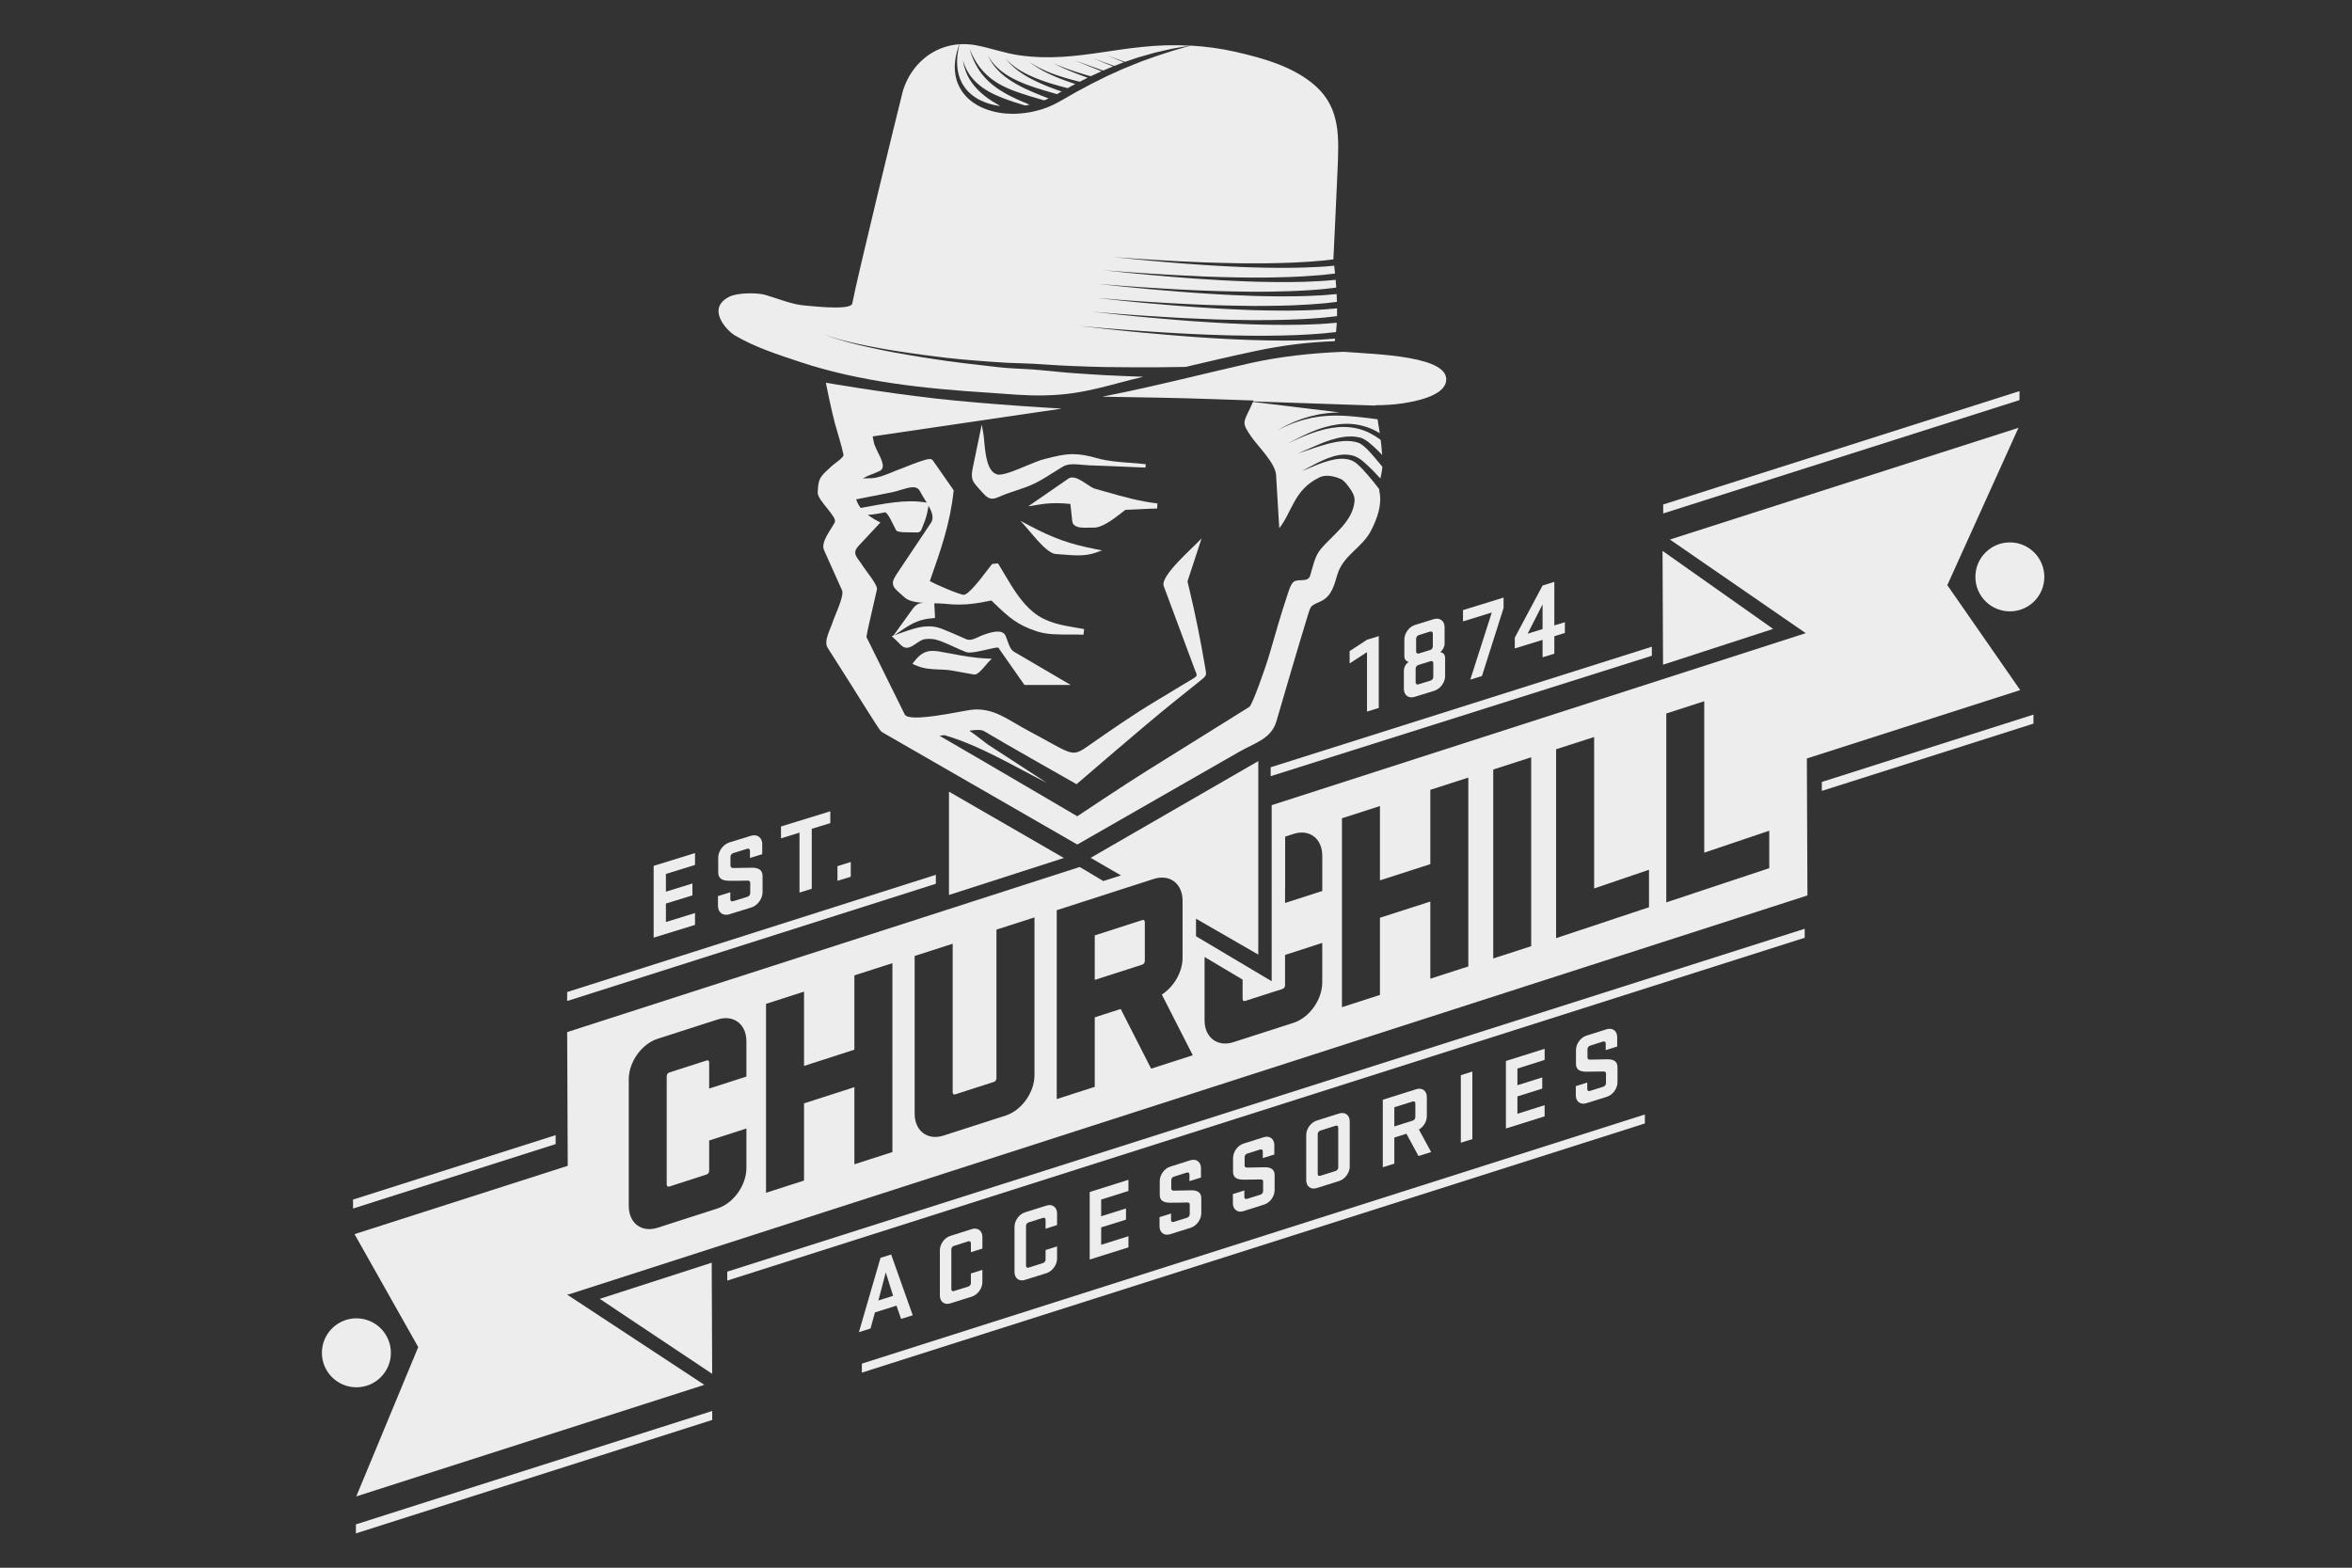 <?xml version="1.0" encoding="utf-8"?>
<!-- Generator: Adobe Illustrator 17.0.0, SVG Export Plug-In . SVG Version: 6.00 Build 0)  -->
<!DOCTYPE svg PUBLIC "-//W3C//DTD SVG 1.1//EN" "http://www.w3.org/Graphics/SVG/1.1/DTD/svg11.dtd">
<svg version="1.1" id="Layer_1" xmlns="http://www.w3.org/2000/svg" xmlns:xlink="http://www.w3.org/1999/xlink" x="0px" y="0px"
	 width="170.08px" height="113.39px" viewBox="0 0 170.08 113.39" enable-background="new 0 0 170.08 113.39" xml:space="preserve">
<rect x="0" y="0" width="170.08" height="113.39" fill="#333333" stroke="none"/>
<g>
	<polygon fill="#EDEDED" points="51.5,99.365 51.466,91.328 43.369,93.942 51.5,99.365 	"/>
	<polygon fill="#EDEDED" points="128.221,45.487 120.223,39.844 120.259,48.076 128.221,45.487 	"/>
	<polygon fill="#EDEDED" points="50.258,66.038 48.154,66.687 48.154,65.352 50.071,64.76 50.071,63.9 48.154,64.493 48.154,63.209 
		50.258,62.559 50.258,61.7 47.267,62.626 47.267,67.817 50.258,66.895 50.258,66.038 	"/>
	<path fill="#EDEDED" d="M52.736,66.129l1.6-0.495c0.449-0.141,0.807-0.633,0.807-1.109v-1.162c0-0.477-0.348-0.607-0.77-0.604
		c-0.543,0.004-0.914,0.017-1.35,0.022c-0.109,0-0.201-0.052-0.201-0.169v-0.644c0-0.119,0.092-0.231,0.201-0.266l1.008-0.311
		c0.111-0.035,0.201,0.025,0.201,0.141v0.523l0.887-0.274v-0.725c0-0.477-0.363-0.747-0.815-0.606l-1.56,0.481
		c-0.453,0.139-0.807,0.632-0.807,1.107v1.07c0,0.477,0.354,0.591,0.792,0.595c0.544,0.004,0.761,0,1.323-0.011
		c0.117-0.006,0.199,0.04,0.199,0.157v0.75c0,0.116-0.088,0.229-0.199,0.263l-1.044,0.321c-0.111,0.035-0.197-0.022-0.197-0.138
		v-0.508l-0.892,0.274v0.708C51.92,65.998,52.284,66.268,52.736,66.129L52.736,66.129z"/>
	<polygon fill="#EDEDED" points="58.701,64.282 58.701,59.946 60.042,59.534 60.042,58.677 56.475,59.778 56.475,60.637 
		57.815,60.222 57.815,64.557 58.701,64.282 	"/>
	<polygon fill="#EDEDED" points="60.559,63.707 61.522,63.414 61.522,62.346 60.559,62.645 60.559,63.707 	"/>
	<polygon fill="#EDEDED" points="99.703,51.205 99.703,46.008 98.852,46.271 97.595,47.092 97.595,47.984 98.852,47.168 
		98.852,51.466 99.703,51.205 	"/>
	<path fill="#EDEDED" d="M101.518,48.545v1.277c0,0.454,0.337,0.713,0.768,0.582l1.43-0.441c0.436-0.135,0.784-0.609,0.784-1.061
		v-1.279c0-0.303-0.146-0.422-0.349-0.454c0.171-0.154,0.312-0.377,0.312-0.611v-1.199c0-0.453-0.348-0.711-0.786-0.578l-1.355,0.42
		c-0.429,0.131-0.769,0.604-0.769,1.057v1.203c0,0.232,0.133,0.369,0.302,0.411C101.656,48.033,101.518,48.24,101.518,48.545
		L101.518,48.545z M102.404,46.194c0-0.116,0.092-0.231,0.202-0.263l0.804-0.25c0.111-0.033,0.202,0.023,0.202,0.141v0.93
		c0,0.107-0.075,0.225-0.179,0.257l-0.827,0.255c-0.11,0.036-0.202-0.024-0.202-0.141V46.194L102.404,46.194z M102.369,48.359
		c0-0.117,0.086-0.229,0.196-0.263l0.885-0.275c0.11-0.032,0.196,0.024,0.196,0.142v0.999c0,0.118-0.086,0.229-0.196,0.264
		l-0.885,0.272c-0.11,0.034-0.196-0.023-0.196-0.143V48.359L102.369,48.359z"/>
	<polygon fill="#EDEDED" points="106.32,49.157 107.164,48.896 108.727,43.979 108.727,43.221 105.794,44.127 105.794,44.943 
		107.876,44.301 106.32,49.157 	"/>
	<path fill="#EDEDED" d="M111.548,47.541l0.851-0.262v-1.264l0.762-0.235v-0.778l-0.762,0.233v-3.151l-0.851,0.266l-2.009,3.769
		v0.78l2.009-0.619V47.541L111.548,47.541z M110.467,45.834l1.081-2.121v1.785L110.467,45.834L110.467,45.834z"/>
	<path fill="#EDEDED" d="M63.269,94.924l1.56-0.49l0.332,0.96l0.842-0.265l-1.561-4.395l-0.769,0.241l-1.562,5.377l0.84-0.266
		L63.269,94.924L63.269,94.924z M64.052,92.029l0.532,1.695l-1.065,0.337L64.052,92.029L64.052,92.029z"/>
	<path fill="#EDEDED" d="M71.04,90.307v-0.844c0-0.447-0.341-0.698-0.763-0.566l-1.558,0.493c-0.426,0.132-0.754,0.594-0.754,1.039
		v3.275c0,0.446,0.328,0.698,0.754,0.565l1.558-0.487c0.422-0.135,0.763-0.602,0.763-1.048v-0.889l-0.832,0.263v0.697
		c0,0.108-0.082,0.217-0.187,0.25l-1.039,0.323c-0.105,0.038-0.188-0.018-0.188-0.126v-2.894c0-0.107,0.082-0.216,0.188-0.246
		l1.039-0.33c0.104-0.034,0.187,0.023,0.187,0.133v0.653L71.04,90.307L71.04,90.307z"/>
	<path fill="#EDEDED" d="M76.44,88.606v-0.844c0-0.449-0.341-0.703-0.763-0.566l-1.561,0.491c-0.422,0.135-0.754,0.598-0.754,1.045
		v3.271c0,0.447,0.332,0.703,0.754,0.569l1.561-0.488c0.422-0.135,0.763-0.604,0.763-1.049v-0.888l-0.832,0.264v0.696
		c0,0.108-0.084,0.213-0.187,0.246l-1.04,0.329c-0.104,0.032-0.187-0.021-0.187-0.134v-2.888c0-0.107,0.082-0.218,0.187-0.247
		l1.04-0.329c0.103-0.033,0.187,0.021,0.187,0.132v0.654L76.44,88.606L76.44,88.606z"/>
	<polygon fill="#EDEDED" points="81.601,86.14 81.601,85.332 78.799,86.215 78.799,91.098 81.601,90.218 81.601,89.412 
		79.629,90.032 79.629,88.774 81.424,88.214 81.424,87.403 79.629,87.969 79.629,86.76 81.601,86.14 	"/>
	<path fill="#EDEDED" d="M83.849,88.032v0.671c0,0.446,0.343,0.697,0.766,0.565l1.497-0.47c0.421-0.136,0.757-0.6,0.757-1.048
		v-1.094c0-0.442-0.328-0.569-0.722-0.564c-0.507,0.008-0.852,0.02-1.263,0.024c-0.104,0.002-0.186-0.044-0.186-0.153v-0.61
		c0-0.11,0.082-0.214,0.186-0.249l0.944-0.296c0.104-0.032,0.185,0.021,0.185,0.133v0.489l0.834-0.262v-0.684
		c0-0.445-0.341-0.697-0.764-0.566l-1.464,0.464c-0.421,0.133-0.754,0.594-0.754,1.043v1.007c0,0.445,0.333,0.553,0.742,0.558
		c0.514,0,0.715-0.005,1.24-0.019c0.11-0.005,0.188,0.039,0.188,0.15v0.701c0,0.11-0.084,0.219-0.188,0.251l-0.979,0.306
		c-0.104,0.035-0.186-0.021-0.186-0.13v-0.477L83.849,88.032L83.849,88.032z"/>
	<path fill="#EDEDED" d="M89.154,86.365v0.669c0,0.444,0.341,0.696,0.761,0.565l1.497-0.475c0.425-0.132,0.76-0.594,0.76-1.043
		V84.99c0-0.449-0.325-0.57-0.722-0.565c-0.507,0.006-0.854,0.021-1.264,0.023c-0.104,0.006-0.184-0.047-0.184-0.152v-0.61
		c0-0.108,0.079-0.216,0.184-0.25l0.944-0.298c0.104-0.03,0.186,0.023,0.186,0.133v0.492l0.834-0.261v-0.683
		c0-0.448-0.341-0.702-0.766-0.566l-1.462,0.46c-0.421,0.133-0.756,0.598-0.756,1.043v1.006c0,0.447,0.335,0.555,0.744,0.561
		c0.512-0.003,0.715-0.008,1.241-0.017c0.109-0.006,0.188,0.037,0.188,0.143v0.707c0,0.108-0.085,0.217-0.188,0.249l-0.979,0.307
		c-0.104,0.031-0.189-0.022-0.189-0.132v-0.477L89.154,86.365L89.154,86.365z"/>
	<path fill="#EDEDED" d="M95.214,85.931l1.626-0.513c0.428-0.136,0.763-0.6,0.763-1.047V81.1c0-0.445-0.335-0.699-0.763-0.565
		l-1.626,0.514c-0.422,0.132-0.757,0.597-0.757,1.045v3.27C94.457,85.808,94.792,86.064,95.214,85.931L95.214,85.931z
		 M95.289,82.019c0-0.106,0.083-0.217,0.189-0.249l1.107-0.349c0.103-0.036,0.188,0.022,0.188,0.133v2.888
		c0,0.11-0.085,0.219-0.188,0.251l-1.107,0.348c-0.106,0.032-0.189-0.018-0.189-0.128V82.019L95.289,82.019z"/>
	<path fill="#EDEDED" d="M103.179,80.731v-1.386c0-0.448-0.339-0.702-0.764-0.566l-2.42,0.762v4.884l0.833-0.262v-1.888l0.874-0.274
		l0.874,1.611l0.915-0.287l-0.886-1.628C102.937,81.505,103.179,81.112,103.179,80.731L103.179,80.731z M102.347,80.803
		c0,0.109-0.084,0.216-0.187,0.248l-1.332,0.421v-1.388l1.332-0.416c0.103-0.034,0.187,0.02,0.187,0.13V80.803L102.347,80.803z"/>
	<polygon fill="#EDEDED" points="105.637,77.765 105.637,82.649 106.471,82.388 106.471,77.503 105.637,77.765 	"/>
	<polygon fill="#EDEDED" points="111.697,76.661 111.697,75.857 108.897,76.737 108.897,81.621 111.697,80.742 111.697,79.935 
		109.729,80.556 109.729,79.3 111.524,78.736 111.524,77.927 109.729,78.492 109.729,77.285 111.697,76.661 	"/>
	<path fill="#EDEDED" d="M113.951,78.557v0.669c0,0.444,0.339,0.701,0.764,0.566l1.498-0.47c0.419-0.136,0.753-0.601,0.753-1.048
		v-1.09c0-0.447-0.325-0.571-0.721-0.569c-0.506,0.008-0.851,0.022-1.261,0.025c-0.104,0.006-0.188-0.044-0.188-0.153V75.88
		c0-0.113,0.084-0.218,0.188-0.251l0.94-0.298c0.103-0.031,0.189,0.021,0.189,0.132v0.491l0.831-0.261v-0.683
		c0-0.448-0.341-0.698-0.761-0.568l-1.465,0.463c-0.42,0.132-0.754,0.595-0.754,1.045v1.005c0,0.445,0.334,0.554,0.742,0.558
		c0.51,0,0.71-0.004,1.24-0.016c0.11-0.008,0.188,0.037,0.188,0.144v0.706c0,0.109-0.087,0.217-0.188,0.248l-0.977,0.309
		c-0.106,0.034-0.189-0.021-0.189-0.132v-0.474L113.951,78.557L113.951,78.557z"/>
	<polygon fill="#EDEDED" points="52.59,92.621 130.504,67.825 130.504,67.175 52.59,91.975 52.59,92.621 	"/>
	<polygon fill="#EDEDED" points="62.324,99.278 118.945,81.257 118.945,80.607 62.324,98.628 62.324,99.278 	"/>
	<polygon fill="#EDEDED" points="119.451,46.775 91.887,55.493 91.887,56.139 119.451,47.428 119.451,46.775 	"/>
	<polygon fill="#EDEDED" points="67.673,63.272 41.013,71.752 41.013,72.4 67.673,63.921 67.673,63.272 	"/>
	<polygon fill="#EDEDED" points="40.18,82.102 25.528,86.763 25.528,87.41 40.18,82.75 40.18,82.102 	"/>
	<polygon fill="#EDEDED" points="146.035,28.287 120.271,36.488 120.271,37.137 146.035,28.938 146.035,28.287 	"/>
	<polygon fill="#EDEDED" points="25.737,110.905 51.503,102.701 51.503,102.052 25.737,110.253 25.737,110.905 	"/>
	<polygon fill="#EDEDED" points="131.742,57.205 147.045,52.338 147.045,51.686 131.742,56.556 131.742,57.205 	"/>
	<path fill="#EDEDED" d="M28.266,97.845c0-1.376-1.117-2.494-2.494-2.494c-1.377,0-2.494,1.118-2.494,2.494
		c0,1.38,1.117,2.494,2.494,2.494C27.148,100.339,28.266,99.225,28.266,97.845L28.266,97.845z"/>
	<path fill="#EDEDED" d="M145.339,39.23c-1.375,0-2.493,1.119-2.493,2.494c0,1.379,1.118,2.494,2.493,2.494
		c1.379,0,2.493-1.115,2.493-2.494C147.832,40.35,146.718,39.23,145.339,39.23L145.339,39.23z"/>
	<path fill="#EDEDED" d="M85.869,27.33L85.869,27.33c-2.062,0.488-4.095,0.96-6.162,1.361c2.688,0.05,5.375,0.078,8.066,0.178
		c0.956,0.036,1.921,0.068,2.88,0.098c-0.009,0.021-0.02,0.046-0.031,0.067l8.824,0.3c0-0.008,0-0.019-0.002-0.025
		c0.666-0.002,1.327-0.038,1.988-0.137c0.835-0.124,2.884-0.498,3.125-1.524c0.446-1.908-5.049-2.022-7.398-2.203
		c-2.297,0.09-4.587,0.334-6.812,0.834C88.825,26.627,87.34,26.981,85.869,27.33L85.869,27.33z"/>
	<path fill="#EDEDED" d="M69.229,4.074c-0.004,0.072-0.009,0.148-0.012,0.227C69.213,4.34,69.207,4.38,69.21,4.42
		c0.003,0.044,0.003,0.084,0.003,0.129c0.002,0.042,0.004,0.086,0.004,0.133c0,0.019,0,0.041,0.003,0.065
		c0,0.021,0.003,0.046,0.007,0.065c0.009,0.094,0.021,0.189,0.032,0.285c0.064,0.388,0.212,0.813,0.485,1.195
		c0.033,0.049,0.067,0.096,0.104,0.145c0.039,0.045,0.08,0.088,0.12,0.137c0.021,0.02,0.042,0.043,0.062,0.065
		c0.023,0.022,0.046,0.043,0.069,0.062c0.046,0.044,0.093,0.087,0.138,0.128c0.051,0.038,0.102,0.074,0.153,0.117
		c0.026,0.018,0.052,0.041,0.077,0.057c0.027,0.018,0.057,0.037,0.084,0.053c0.054,0.034,0.107,0.072,0.168,0.104
		c0.056,0.03,0.117,0.062,0.177,0.094c0.246,0.115,0.504,0.221,0.779,0.289c0.138,0.041,0.282,0.064,0.425,0.094
		c0.071,0.012,0.145,0.021,0.219,0.031l0.023,0.006c-0.031-0.021-0.063-0.037-0.096-0.055c-0.324-0.184-0.662-0.395-0.981-0.637
		c-0.159-0.124-0.312-0.253-0.455-0.391c-0.14-0.136-0.275-0.276-0.392-0.425c-0.116-0.146-0.219-0.295-0.309-0.441
		c-0.088-0.146-0.155-0.291-0.217-0.427c-0.027-0.068-0.055-0.133-0.074-0.195c-0.023-0.064-0.046-0.125-0.061-0.184
		c-0.017-0.056-0.03-0.11-0.047-0.158c-0.009-0.051-0.018-0.096-0.03-0.14c-0.019-0.081-0.027-0.148-0.034-0.191
		c-0.01-0.044-0.014-0.067-0.014-0.067s0.009,0.021,0.024,0.064c0.012,0.042,0.027,0.109,0.062,0.185
		c0.014,0.04,0.029,0.083,0.047,0.132c0.021,0.049,0.044,0.094,0.064,0.148c0.024,0.055,0.057,0.109,0.084,0.167
		c0.03,0.06,0.065,0.114,0.098,0.179c0.077,0.12,0.162,0.25,0.262,0.374c0.103,0.128,0.217,0.251,0.345,0.37
		c0.129,0.117,0.269,0.234,0.417,0.342c0.15,0.105,0.306,0.205,0.467,0.297c0.325,0.184,0.669,0.336,0.998,0.464
		c0.33,0.129,0.645,0.235,0.914,0.323c0.273,0.088,0.502,0.156,0.662,0.205c0.021,0.01,0.04,0.012,0.059,0.02
		c0.002,0,0.005,0,0.005,0c0.076-0.016,0.155-0.029,0.232-0.044c0.028-0.005,0.059-0.011,0.082-0.019
		c-0.265-0.109-0.558-0.229-0.862-0.367c-0.205-0.097-0.418-0.195-0.628-0.304c-0.212-0.114-0.422-0.231-0.63-0.364
		c-0.203-0.129-0.402-0.273-0.59-0.426c-0.186-0.149-0.355-0.315-0.51-0.485c-0.154-0.167-0.289-0.337-0.406-0.513
		c-0.061-0.084-0.107-0.174-0.158-0.254c-0.052-0.089-0.101-0.168-0.139-0.248c-0.081-0.16-0.149-0.31-0.202-0.447
		c-0.025-0.07-0.052-0.133-0.075-0.187c-0.018-0.062-0.036-0.118-0.053-0.163c-0.035-0.099-0.057-0.181-0.072-0.23
		c-0.016-0.055-0.026-0.082-0.026-0.082s0.015,0.027,0.03,0.079c0.026,0.047,0.057,0.127,0.096,0.221
		c0.023,0.046,0.045,0.098,0.073,0.156c0.024,0.055,0.058,0.114,0.091,0.18c0.065,0.129,0.146,0.268,0.24,0.416
		c0.044,0.073,0.1,0.148,0.153,0.226c0.059,0.075,0.115,0.156,0.181,0.231c0.125,0.153,0.273,0.307,0.433,0.451
		c0.159,0.146,0.339,0.283,0.527,0.41c0.186,0.128,0.384,0.241,0.592,0.346c0.411,0.211,0.844,0.377,1.262,0.516
		c0.413,0.142,0.807,0.26,1.147,0.357c0.222,0.062,0.417,0.118,0.582,0.17c0.072-0.031,0.147-0.062,0.219-0.092
		c0.037-0.016,0.068-0.029,0.102-0.047c-0.156-0.062-0.324-0.123-0.492-0.191c-0.396-0.155-0.816-0.33-1.23-0.527
		c-0.203-0.102-0.408-0.203-0.605-0.316c-0.195-0.114-0.384-0.229-0.561-0.352c-0.088-0.059-0.173-0.124-0.258-0.186
		c-0.078-0.066-0.16-0.129-0.232-0.193c-0.035-0.035-0.072-0.064-0.107-0.096c-0.035-0.034-0.067-0.07-0.103-0.101
		c-0.065-0.062-0.123-0.13-0.184-0.193c-0.057-0.062-0.108-0.128-0.159-0.188c-0.047-0.063-0.091-0.122-0.131-0.18
		c-0.037-0.056-0.072-0.108-0.105-0.161c-0.033-0.049-0.057-0.1-0.083-0.142c-0.05-0.083-0.079-0.157-0.103-0.204
		c-0.021-0.05-0.035-0.073-0.035-0.073s0.014,0.023,0.045,0.068c0.022,0.046,0.058,0.115,0.119,0.196
		c0.025,0.039,0.054,0.086,0.09,0.132c0.037,0.046,0.074,0.099,0.117,0.153c0.044,0.049,0.093,0.104,0.145,0.162
		c0.053,0.053,0.107,0.112,0.17,0.168c0.061,0.057,0.123,0.119,0.193,0.174c0.038,0.027,0.072,0.057,0.107,0.087
		c0.035,0.026,0.074,0.056,0.114,0.085c0.075,0.057,0.159,0.111,0.241,0.167c0.086,0.052,0.172,0.107,0.262,0.159
		c0.18,0.104,0.375,0.2,0.572,0.291c0.197,0.094,0.408,0.176,0.615,0.257c0.412,0.159,0.84,0.294,1.245,0.413
		c0.341,0.102,0.667,0.195,0.952,0.281l0.158-0.09c0.058-0.033,0.119-0.067,0.18-0.1C76.471,6.52,76.17,6.41,75.874,6.293
		c-0.224-0.088-0.445-0.179-0.659-0.277C75,5.92,74.792,5.82,74.592,5.715c-0.199-0.101-0.385-0.211-0.56-0.321
		c-0.086-0.054-0.172-0.106-0.248-0.165c-0.039-0.031-0.078-0.055-0.117-0.079c-0.035-0.03-0.072-0.06-0.107-0.085
		c-0.145-0.111-0.268-0.217-0.373-0.317c-0.057-0.047-0.1-0.098-0.146-0.142c-0.045-0.045-0.082-0.088-0.117-0.129
		c-0.068-0.074-0.118-0.14-0.153-0.183c-0.035-0.044-0.052-0.067-0.052-0.067s0.021,0.021,0.057,0.062
		c0.039,0.041,0.088,0.102,0.168,0.175c0.037,0.032,0.074,0.075,0.123,0.114c0.049,0.042,0.096,0.088,0.154,0.131
		c0.111,0.093,0.24,0.188,0.39,0.285c0.036,0.022,0.074,0.045,0.111,0.072c0.04,0.023,0.081,0.047,0.121,0.072
		c0.081,0.049,0.168,0.094,0.257,0.143c0.18,0.096,0.371,0.188,0.573,0.274c0.2,0.089,0.411,0.174,0.628,0.251
		c0.219,0.082,0.442,0.153,0.666,0.225c0.416,0.129,0.84,0.242,1.24,0.345c0.183-0.104,0.366-0.207,0.555-0.301
		c-0.053-0.019-0.108-0.035-0.157-0.052c-0.116-0.037-0.234-0.076-0.349-0.117c-0.113-0.041-0.229-0.08-0.338-0.121
		c-0.109-0.043-0.221-0.084-0.328-0.125c-0.107-0.043-0.213-0.086-0.312-0.13c-0.103-0.046-0.203-0.086-0.301-0.134
		c-0.094-0.043-0.187-0.089-0.275-0.131c-0.047-0.023-0.091-0.042-0.131-0.068c-0.044-0.02-0.083-0.041-0.125-0.064
		c-0.08-0.047-0.16-0.09-0.231-0.131c-0.075-0.038-0.14-0.085-0.203-0.124c-0.126-0.081-0.237-0.146-0.321-0.214
		c-0.175-0.127-0.273-0.2-0.273-0.2s0.104,0.068,0.285,0.183c0.088,0.062,0.203,0.119,0.333,0.191
		c0.065,0.034,0.134,0.079,0.21,0.111c0.075,0.036,0.151,0.072,0.235,0.111c0.042,0.02,0.087,0.041,0.126,0.062
		c0.044,0.02,0.088,0.036,0.133,0.056c0.094,0.035,0.187,0.074,0.285,0.115c0.098,0.039,0.198,0.072,0.301,0.11
		c0.101,0.036,0.207,0.075,0.318,0.106c0.107,0.037,0.22,0.072,0.332,0.107c0.112,0.033,0.227,0.064,0.345,0.098
		c0.112,0.034,0.229,0.066,0.345,0.095c0.119,0.03,0.238,0.062,0.354,0.089c0.021,0.006,0.04,0.008,0.059,0.014
		c0.191-0.099,0.385-0.197,0.575-0.29c-0.039-0.014-0.076-0.027-0.113-0.04c-0.115-0.039-0.227-0.082-0.334-0.123
		c-0.111-0.041-0.219-0.076-0.321-0.119c-0.206-0.08-0.401-0.156-0.577-0.234c-0.092-0.035-0.176-0.073-0.258-0.107
		c-0.082-0.04-0.156-0.074-0.227-0.105c-0.145-0.066-0.27-0.124-0.367-0.175c-0.203-0.103-0.318-0.161-0.318-0.161
		s0.119,0.053,0.324,0.143c0.105,0.045,0.229,0.096,0.379,0.15c0.074,0.028,0.15,0.061,0.232,0.091
		c0.082,0.03,0.166,0.062,0.258,0.094c0.184,0.067,0.381,0.132,0.594,0.198c0.103,0.035,0.213,0.066,0.324,0.1
		c0.109,0.033,0.223,0.067,0.34,0.103c0.096,0.024,0.191,0.051,0.287,0.075c0.26-0.113,0.514-0.232,0.766-0.349
		c0.006-0.003,0.013-0.004,0.02-0.005l-1.963-0.793l2.072,0.74c0.24-0.108,0.482-0.201,0.723-0.299l0,0l-1.432-0.578l1.521,0.542
		c0.108-0.044,0.218-0.087,0.327-0.131c0.07-0.025,0.135-0.054,0.205-0.079c0.053-0.02,0.108-0.037,0.162-0.055l-1.209-0.487
		l1.285,0.458c0.261-0.088,0.516-0.175,0.76-0.26c0.064-0.019,0.125-0.043,0.193-0.063c0.062-0.017,0.126-0.036,0.187-0.054
		c0.128-0.037,0.252-0.07,0.37-0.105c0.24-0.065,0.472-0.137,0.691-0.195c0.223-0.051,0.436-0.098,0.634-0.145
		c0.198-0.043,0.382-0.09,0.556-0.126c0.173-0.03,0.332-0.062,0.474-0.085c0.288-0.05,0.515-0.086,0.667-0.111
		c0.082-0.015,0.142-0.023,0.18-0.03c-1.174-0.064-2.357-0.03-3.536,0.099c-1.905,0.194-3.787,0.594-5.698,0.709
		c-1.033,0.064-2.068,0.037-3.093-0.106c-1.077-0.149-2.082-0.526-3.143-0.728c-0.417-0.078-0.823-0.102-1.215-0.074
		c-0.01,0.036-0.023,0.107-0.044,0.21C69.296,3.562,69.264,3.791,69.229,4.074L69.229,4.074z"/>
	<path fill="#EDEDED" d="M53.128,24.25c1.435,0.855,3.108,1.391,4.685,1.916c4.384,1.463,9.072,1.943,13.668,2.237
		c1.376,0.09,2.756,0.236,4.128,0.192c2.831-0.056,4.749-0.82,7.074-1.343c-0.218-0.009-0.442-0.017-0.677-0.026
		c-0.629-0.02-1.314-0.056-2.037-0.088c-0.722-0.045-1.483-0.083-2.27-0.146c-0.197-0.016-0.395-0.03-0.594-0.045
		c-0.201-0.014-0.404-0.04-0.607-0.057c-0.4-0.038-0.811-0.076-1.221-0.117c-0.826-0.086-1.656-0.096-2.492-0.16
		c-0.838-0.068-1.675-0.191-2.5-0.279c-0.412-0.046-0.821-0.091-1.22-0.15c-0.202-0.023-0.403-0.053-0.603-0.078
		c-0.197-0.029-0.393-0.059-0.587-0.086c-0.392-0.059-0.773-0.114-1.147-0.175c-0.375-0.059-0.74-0.118-1.098-0.182
		c-0.354-0.061-0.702-0.121-1.035-0.184c-0.166-0.034-0.329-0.065-0.489-0.094c-0.164-0.032-0.32-0.067-0.476-0.097
		c-0.615-0.125-1.177-0.254-1.677-0.375c-0.496-0.125-0.928-0.24-1.277-0.352c-0.352-0.104-0.625-0.199-0.809-0.271
		c-0.183-0.073-0.277-0.117-0.277-0.117s0.095,0.044,0.279,0.11c0.188,0.067,0.457,0.157,0.811,0.255
		c0.357,0.101,0.787,0.204,1.287,0.318c0.5,0.107,1.064,0.227,1.684,0.334c0.158,0.027,0.314,0.054,0.475,0.083
		c0.164,0.027,0.324,0.055,0.494,0.082c0.333,0.056,0.679,0.108,1.035,0.159c0.357,0.057,0.723,0.105,1.099,0.155
		c0.374,0.05,0.759,0.099,1.149,0.146c0.193,0.024,0.391,0.049,0.59,0.071c0.198,0.023,0.396,0.042,0.598,0.062
		c0.402,0.046,0.809,0.077,1.221,0.112c0.818,0.062,1.654,0.135,2.493,0.178c0.839,0.039,1.686,0.049,2.509,0.108
		c0.415,0.029,0.818,0.055,1.222,0.078c0.202,0.009,0.401,0.025,0.603,0.03c0.199,0.011,0.395,0.018,0.592,0.025
		c0.783,0.04,1.543,0.052,2.262,0.069c0.72,0.01,1.399,0.019,2.029,0.018c0.626,0.003,1.203,0,1.715-0.003
		c0.508-0.007,0.954-0.013,1.32-0.015c0.271-0.002,0.498-0.006,0.68-0.01c1.646-0.387,3.309-0.781,5.008-1.14
		c1.996-0.429,3.903-0.655,5.772-0.722c0.014-0.061,0.022-0.123,0.033-0.186c-0.258,0.025-0.522,0.045-0.795,0.059
		c-0.156,0.01-0.315,0.026-0.475,0.029c-0.161,0.008-0.323,0.016-0.486,0.021c-0.329,0.019-0.663,0.019-1.003,0.028
		c-0.681,0.009-1.381,0.009-2.097-0.005c-0.357-0.005-0.718-0.016-1.078-0.027c-0.18-0.008-0.359-0.01-0.542-0.018
		c-0.177-0.008-0.359-0.016-0.54-0.022c-0.361-0.021-0.721-0.03-1.083-0.052c-0.36-0.023-0.719-0.047-1.074-0.064
		c-0.354-0.021-0.709-0.051-1.057-0.07c-0.349-0.028-0.691-0.049-1.029-0.08c-0.675-0.057-1.33-0.105-1.946-0.167
		c-0.622-0.058-1.208-0.104-1.746-0.163c-0.538-0.057-1.031-0.105-1.471-0.152c-0.438-0.049-0.819-0.09-1.137-0.125
		C78.361,23.614,78,23.575,78,23.575s0.361,0.031,0.992,0.086c0.314,0.027,0.697,0.06,1.137,0.097
		c0.441,0.033,0.934,0.072,1.477,0.113c0.541,0.045,1.126,0.078,1.746,0.121c0.619,0.047,1.273,0.076,1.951,0.119
		c0.337,0.021,0.683,0.033,1.029,0.051c0.347,0.014,0.699,0.031,1.056,0.045c0.355,0.011,0.712,0.023,1.07,0.035
		c0.361,0.016,0.721,0.018,1.082,0.024c0.182,0.006,0.364,0.008,0.542,0.009c0.18,0.005,0.362,0.006,0.54,0.006
		c0.358,0,0.718,0.006,1.073,0c0.709-0.006,1.408-0.02,2.085-0.047c0.332-0.017,0.668-0.029,0.986-0.052
		c0.166-0.011,0.324-0.021,0.483-0.034c0.157-0.01,0.312-0.025,0.466-0.037c0.31-0.027,0.609-0.06,0.899-0.094
		c0.022-0.221,0.04-0.446,0.052-0.675c-0.238,0.024-0.479,0.043-0.729,0.06c-0.148,0.011-0.3,0.022-0.451,0.032
		c-0.155,0.006-0.309,0.016-0.464,0.02c-0.315,0.018-0.632,0.022-0.958,0.031c-0.65,0.016-1.321,0.018-2.003,0.008
		c-0.34,0-0.682-0.012-1.028-0.019c-0.17-0.005-0.344-0.011-0.516-0.016c-0.172-0.005-0.347-0.012-0.519-0.019
		c-0.344-0.017-0.688-0.026-1.034-0.045c-0.344-0.019-0.687-0.04-1.027-0.057c-0.338-0.016-0.676-0.044-1.008-0.063
		c-0.332-0.026-0.658-0.042-0.982-0.067c-0.645-0.053-1.269-0.098-1.861-0.154c-0.587-0.053-1.149-0.099-1.666-0.148
		c-0.516-0.053-0.986-0.099-1.404-0.141c-0.42-0.047-0.783-0.086-1.084-0.118c-0.599-0.063-0.943-0.1-0.943-0.1
		s0.345,0.026,0.947,0.077c0.301,0.022,0.665,0.053,1.086,0.087c0.42,0.033,0.892,0.064,1.407,0.103
		c0.518,0.039,1.077,0.068,1.667,0.105c0.593,0.043,1.215,0.069,1.862,0.103c0.324,0.016,0.65,0.027,0.985,0.041
		c0.329,0.012,0.667,0.03,1.004,0.041c0.342,0.01,0.682,0.017,1.027,0.025c0.341,0.01,0.687,0.014,1.031,0.017
		c0.173,0.003,0.346,0.007,0.518,0.008c0.173,0,0.342,0,0.513,0c0.345,0,0.686,0,1.025-0.008c0.677-0.008,1.345-0.025,1.987-0.059
		c0.322-0.017,0.635-0.029,0.947-0.057c0.155-0.012,0.305-0.022,0.455-0.033c0.152-0.014,0.302-0.03,0.449-0.044
		c0.27-0.023,0.53-0.056,0.785-0.087c0.003-0.189,0.003-0.375,0.003-0.565c-0.233,0.026-0.472,0.045-0.718,0.062
		c-0.148,0.009-0.293,0.023-0.445,0.032c-0.148,0.008-0.302,0.014-0.453,0.023c-0.311,0.019-0.624,0.025-0.943,0.034
		c-0.321,0.012-0.645,0.01-0.973,0.016c-0.33,0.004-0.66-0.004-0.994-0.006c-0.336,0-0.673-0.01-1.01-0.017
		c-0.172-0.001-0.342-0.008-0.512-0.012c-0.168-0.005-0.337-0.013-0.507-0.019c-0.342-0.013-0.681-0.023-1.019-0.044
		c-0.337-0.017-0.675-0.032-1.006-0.052c-0.335-0.017-0.669-0.039-0.993-0.062c-0.328-0.019-0.65-0.039-0.967-0.065
		c-0.633-0.048-1.248-0.091-1.828-0.146c-0.584-0.05-1.131-0.092-1.64-0.143c-0.507-0.054-0.972-0.098-1.381-0.137
		c-0.411-0.045-0.771-0.082-1.065-0.115c-0.59-0.062-0.928-0.099-0.928-0.099s0.338,0.028,0.93,0.074
		c0.295,0.024,0.655,0.054,1.068,0.087c0.414,0.027,0.875,0.061,1.385,0.098c0.506,0.037,1.059,0.065,1.64,0.101
		c0.581,0.036,1.196,0.064,1.831,0.095c0.315,0.019,0.636,0.029,0.965,0.043c0.325,0.01,0.659,0.024,0.994,0.033
		c0.33,0.01,0.667,0.018,1.005,0.023c0.337,0.01,0.674,0.01,1.016,0.016c0.169,0.005,0.339,0.005,0.509,0.008
		c0.167-0.003,0.335-0.003,0.507-0.003c0.336,0,0.671,0,1.007-0.011c0.33-0.003,0.66-0.006,0.984-0.02
		c0.326-0.014,0.65-0.02,0.966-0.043c0.317-0.018,0.627-0.031,0.932-0.057c0.153-0.012,0.302-0.023,0.448-0.035
		c0.15-0.014,0.297-0.027,0.44-0.039c0.255-0.028,0.507-0.058,0.746-0.088c-0.005-0.194-0.013-0.38-0.022-0.562
		c-0.226,0.024-0.457,0.043-0.694,0.059c-0.145,0.012-0.292,0.023-0.438,0.033c-0.151,0.009-0.304,0.016-0.455,0.022
		c-0.305,0.02-0.618,0.025-0.933,0.034c-0.317,0.012-0.639,0.012-0.965,0.014c-0.324,0.01-0.653,0-0.987,0
		c-0.332,0-0.665-0.008-1.001-0.015c-0.168-0.007-0.335-0.008-0.504-0.014c-0.169-0.005-0.337-0.013-0.505-0.02
		c-0.339-0.012-0.672-0.022-1.007-0.04c-0.337-0.016-0.67-0.034-1.001-0.051c-0.332-0.018-0.658-0.042-0.984-0.062
		c-0.324-0.021-0.642-0.039-0.956-0.064c-0.633-0.049-1.237-0.09-1.813-0.144c-0.578-0.049-1.121-0.09-1.622-0.142
		c-0.506-0.049-0.966-0.093-1.373-0.132c-0.408-0.043-0.761-0.081-1.057-0.112c-0.584-0.059-0.919-0.097-0.919-0.097
		s0.338,0.028,0.922,0.071c0.293,0.024,0.65,0.051,1.059,0.084c0.408,0.031,0.869,0.061,1.373,0.094
		c0.504,0.037,1.049,0.066,1.626,0.1c0.575,0.039,1.185,0.064,1.813,0.096c0.315,0.014,0.637,0.024,0.959,0.039
		c0.324,0.01,0.65,0.024,0.981,0.031c0.332,0.01,0.664,0.017,1,0.025c0.334,0.01,0.672,0.01,1.004,0.014
		c0.171,0.004,0.337,0.004,0.506,0.007c0.168-0.003,0.334-0.003,0.5-0.003c0.336,0,0.667,0,0.998-0.011
		c0.33-0.007,0.66-0.01,0.98-0.023c0.325-0.016,0.643-0.022,0.955-0.043c0.316-0.019,0.624-0.031,0.925-0.058
		c0.151-0.014,0.296-0.026,0.446-0.035c0.148-0.014,0.289-0.029,0.434-0.043c0.243-0.023,0.475-0.053,0.705-0.082
		c-0.01-0.195-0.029-0.385-0.042-0.562c-0.192,0.019-0.383,0.036-0.579,0.051c-0.14,0.01-0.287,0.021-0.433,0.032
		c-0.147,0.008-0.291,0.015-0.442,0.021c-0.299,0.021-0.603,0.027-0.916,0.041c-0.308,0.011-0.625,0.009-0.943,0.016
		c-0.319,0.006-0.641,0-0.97,0c-0.325,0-0.653-0.007-0.981-0.015c-0.165-0.001-0.327-0.007-0.492-0.009
		c-0.166-0.008-0.329-0.013-0.496-0.018c-0.329-0.016-0.66-0.022-0.988-0.039c-0.328-0.015-0.654-0.033-0.98-0.047
		c-0.326-0.018-0.646-0.039-0.964-0.06c-0.317-0.018-0.631-0.036-0.939-0.06c-0.616-0.046-1.216-0.085-1.777-0.136
		c-0.566-0.051-1.099-0.092-1.59-0.139c-0.492-0.05-0.945-0.091-1.346-0.129c-0.398-0.041-0.752-0.077-1.035-0.108
		c-0.574-0.057-0.902-0.092-0.902-0.092s0.328,0.023,0.904,0.068c0.287,0.022,0.637,0.049,1.037,0.076
		c0.402,0.029,0.854,0.059,1.348,0.093c0.492,0.033,1.027,0.062,1.594,0.094c0.564,0.036,1.162,0.058,1.778,0.087
		C86.78,19.99,87.094,20,87.41,20.01c0.317,0.01,0.638,0.024,0.964,0.031c0.325,0.007,0.651,0.016,0.977,0.019
		c0.329,0.012,0.662,0.008,0.987,0.014c0.166,0,0.331,0.002,0.495,0.002c0.165,0,0.327-0.002,0.49-0.002
		c0.327-0.002,0.654-0.002,0.977-0.014c0.326-0.01,0.648-0.013,0.964-0.026c0.316-0.015,0.631-0.023,0.937-0.044
		c0.308-0.02,0.607-0.035,0.901-0.062c0.148-0.012,0.296-0.024,0.441-0.034c0.142-0.016,0.284-0.03,0.427-0.045
		c0.192-0.021,0.385-0.041,0.57-0.066c-0.021-0.219-0.04-0.41-0.06-0.565c-0.115,0.011-0.232,0.023-0.351,0.032
		c-0.137,0.01-0.275,0.021-0.417,0.033c-0.141,0.008-0.28,0.019-0.426,0.026c-0.291,0.017-0.584,0.028-0.883,0.036
		c-0.299,0.016-0.604,0.016-0.912,0.023c-0.308,0.007-0.62,0.004-0.933,0.004c-0.312,0-0.629-0.004-0.948-0.008
		c-0.157-0.004-0.316-0.004-0.476-0.012c-0.158,0-0.316-0.008-0.475-0.011c-0.32-0.009-0.638-0.019-0.953-0.033
		c-0.319-0.015-0.634-0.028-0.946-0.044c-0.311-0.014-0.624-0.037-0.929-0.051c-0.309-0.018-0.608-0.034-0.906-0.058
		c-0.596-0.042-1.172-0.077-1.715-0.124c-0.547-0.046-1.062-0.084-1.535-0.13c-0.473-0.042-0.91-0.083-1.296-0.121
		c-0.388-0.034-0.721-0.07-0.999-0.1c-0.555-0.052-0.869-0.086-0.869-0.086s0.316,0.023,0.869,0.062
		c0.278,0.018,0.614,0.043,1.004,0.071c0.385,0.022,0.82,0.052,1.297,0.082c0.477,0.032,0.992,0.055,1.535,0.086
		c0.547,0.029,1.123,0.048,1.718,0.076c0.297,0.013,0.599,0.021,0.907,0.03c0.304,0.005,0.614,0.018,0.929,0.023
		c0.312,0.005,0.625,0.013,0.942,0.018c0.315,0.004,0.633,0.001,0.95,0.004c0.16,0,0.317,0,0.477,0
		c0.157-0.003,0.315-0.003,0.473-0.004c0.318-0.001,0.635-0.009,0.945-0.018c0.311-0.011,0.621-0.014,0.925-0.03
		c0.307-0.017,0.608-0.027,0.903-0.049c0.296-0.019,0.588-0.037,0.871-0.065c0.142-0.009,0.281-0.023,0.424-0.034
		c0.135-0.018,0.269-0.03,0.407-0.046c0.111-0.015,0.222-0.024,0.333-0.042v-0.003c0,0,0.216-4.358,0.304-6.511
		c0.092-2.232,0.23-4.377-1.566-6.001c-1.564-1.414-3.823-2.043-5.827-2.497c-1.074-0.244-2.158-0.389-3.247-0.45
		c-0.037,0.009-0.102,0.034-0.197,0.06c-0.149,0.046-0.366,0.111-0.647,0.188c-0.14,0.044-0.296,0.084-0.461,0.137
		c-0.167,0.053-0.348,0.113-0.539,0.173c-0.191,0.064-0.396,0.128-0.613,0.2c-0.213,0.072-0.436,0.154-0.672,0.239
		c-0.113,0.041-0.231,0.087-0.354,0.126C82.543,4.445,82.48,4.467,82.42,4.49c-0.063,0.021-0.125,0.051-0.186,0.076
		c-0.098,0.037-0.195,0.078-0.295,0.117c-0.037,0.016-0.072,0.029-0.105,0.045c-0.121,0.048-0.244,0.098-0.366,0.149
		c-0.065,0.024-0.131,0.052-0.196,0.077c-0.027,0.011-0.051,0.023-0.079,0.035c-0.037,0.018-0.077,0.033-0.112,0.049
		c-0.003,0.002-0.006,0.004-0.008,0.004c-0.131,0.061-0.267,0.123-0.402,0.183c-0.056,0.026-0.109,0.051-0.165,0.073
		c-0.061,0.029-0.123,0.059-0.187,0.087c-0.158,0.068-0.317,0.141-0.475,0.223c-0.068,0.036-0.137,0.069-0.207,0.103
		c-0.098,0.049-0.188,0.094-0.286,0.142c-0.116,0.059-0.233,0.117-0.35,0.173c-0.042,0.022-0.087,0.045-0.128,0.068
		c-0.126,0.066-0.254,0.135-0.383,0.203c-0.111,0.06-0.224,0.12-0.338,0.183c-0.055,0.025-0.109,0.056-0.166,0.086
		c-0.014,0.009-0.029,0.017-0.051,0.026l-0.107,0.06l-0.107,0.062c-0.082,0.046-0.163,0.092-0.25,0.142
		c-0.057,0.034-0.121,0.068-0.18,0.103c-0.041,0.025-0.086,0.049-0.127,0.075c-0.101,0.056-0.201,0.113-0.304,0.171l-0.215,0.119
		l-0.118,0.065l-0.111,0.061c-0.076,0.042-0.152,0.08-0.229,0.116c-0.067,0.031-0.134,0.061-0.202,0.092
		c-0.012,0.008-0.021,0.012-0.035,0.018c-0.158,0.063-0.32,0.133-0.483,0.184c-0.054,0.02-0.104,0.037-0.159,0.054
		C75.032,8,74.752,8.062,74.475,8.117c-0.107,0.021-0.219,0.035-0.326,0.051c-0.227,0.029-0.454,0.051-0.678,0.059
		c-0.01,0-0.021,0-0.029,0c-0.073,0.004-0.146,0-0.221,0.004c-0.082,0-0.166,0-0.245-0.009c-0.083-0.003-0.167-0.005-0.247-0.012
		c-0.08-0.011-0.163-0.021-0.244-0.024l-0.121-0.018l-0.117-0.02c-0.082-0.017-0.159-0.029-0.238-0.043
		c-0.156-0.039-0.31-0.072-0.459-0.123c-0.301-0.09-0.586-0.216-0.85-0.359c-0.064-0.039-0.13-0.08-0.191-0.117
		c-0.064-0.038-0.122-0.084-0.184-0.124c-0.03-0.022-0.061-0.044-0.088-0.064c-0.028-0.023-0.056-0.045-0.082-0.071
		c-0.056-0.045-0.109-0.093-0.166-0.14c-0.046-0.05-0.096-0.103-0.144-0.153c-0.023-0.025-0.046-0.049-0.071-0.078
		c-0.021-0.023-0.042-0.054-0.065-0.078c-0.039-0.056-0.084-0.106-0.123-0.16c-0.037-0.057-0.07-0.112-0.108-0.17
		c-0.074-0.11-0.123-0.23-0.177-0.34c-0.033-0.059-0.047-0.117-0.07-0.174c-0.021-0.059-0.039-0.113-0.061-0.17
		c-0.027-0.115-0.054-0.229-0.078-0.337c-0.013-0.11-0.027-0.218-0.038-0.321c-0.007-0.104-0.01-0.205-0.013-0.302
		c0-0.025-0.002-0.05-0.002-0.073c0.002-0.021,0.002-0.047,0.008-0.068c0.002-0.051,0.007-0.094,0.012-0.137
		c0-0.049,0.004-0.092,0.009-0.133c0.003-0.043,0.012-0.083,0.017-0.123c0.016-0.081,0.027-0.158,0.039-0.23
		c0.059-0.289,0.127-0.512,0.18-0.659c0.035-0.1,0.061-0.164,0.07-0.2c-1.902,0.131-3.483,1.438-4.08,3.361
		c-0.401,1.574-3.342,13.652-3.664,15.389c-0.095,0.521-2.91,0.186-3.339,0.155c-0.993-0.063-1.983-0.495-2.934-0.772
		c-0.613-0.182-2.019-0.161-2.588,0.113C51.024,22.294,52.553,23.908,53.128,24.25L53.128,24.25z"/>
	<path fill="#EDEDED" d="M68.455,47.219c-0.401-0.079-0.721-0.142-1.008-0.142c-0.537,0-0.914,0.218-1.348,0.78l-0.121,0.156
		l0.182,0.083c0.62,0.282,1.156,0.302,1.725,0.325c0.324,0.011,0.661,0.023,1.022,0.09c0.347,0.062,0.694,0.125,1.04,0.188
		l0.469,0.084c0.014,0.005,0.032,0.005,0.049,0.005c0.23,0,0.506-0.306,0.842-0.706c0.068-0.08,0.126-0.15,0.162-0.188l0.25-0.25
		l-0.354-0.018c-0.996-0.043-1.799-0.199-2.724-0.375L68.455,47.219L68.455,47.219z"/>
	<path fill="#EDEDED" d="M81.377,36.877c0.361-0.01,0.723-0.029,1.074-0.049c0.426-0.021,0.828-0.043,1.225-0.049l0.02-0.367
		c-1.275-0.144-2.473-0.484-3.736-0.844c-0.266-0.078-0.531-0.15-0.799-0.227c-0.133-0.033-0.35-0.18-0.562-0.319
		c-0.365-0.243-0.741-0.489-1.057-0.489c-0.109,0-0.203,0.025-0.284,0.084l-2.905,2.005l0.816-0.132
		c0.398-0.067,0.799-0.098,1.224-0.098c0.341,0,0.675,0.021,1.01,0.057l0.136,1.25c0.047,0.412,0.516,0.47,0.925,0.47
		c0.087,0,0.171-0.003,0.247-0.007c0.115-0.003,0.225-0.007,0.299,0c0.642,0.043,1.396-0.537,2.065-1.05
		C81.178,37.031,81.277,36.947,81.377,36.877L81.377,36.877z"/>
	<path fill="#EDEDED" d="M79.381,33.152c-0.776-0.219-1.299-0.305-1.803-0.305c-0.635,0-1.254,0.15-2.127,0.377
		c-0.278,0.069-0.711,0.251-1.17,0.439c-0.746,0.314-1.595,0.667-2.031,0.667c-0.039,0-0.074,0-0.104-0.008
		c-0.765-0.159-0.89-1.495-0.971-2.376c-0.021-0.242-0.04-0.451-0.07-0.611l-0.111-0.629l-0.646,3.111
		c-0.178,0.842-0.01,1.023,0.43,1.51c0.076,0.08,0.16,0.173,0.252,0.281c0.288,0.332,0.491,0.46,0.731,0.46
		c0.181,0,0.353-0.075,0.59-0.178c0.121-0.054,0.265-0.112,0.429-0.175c0.218-0.08,0.448-0.152,0.67-0.227
		c0.455-0.152,0.926-0.307,1.355-0.516c0.475-0.23,0.939-0.523,1.385-0.808c0.217-0.14,0.445-0.28,0.666-0.413
		c0.196-0.117,0.443-0.175,0.779-0.175c0.212,0,0.432,0.024,0.641,0.044c0.178,0.017,0.344,0.031,0.504,0.037
		c0.991,0.031,2.002,0.076,2.979,0.117c0.358,0.018,0.715,0.033,1.074,0.046l0.019-0.244c-0.365-0.044-0.755-0.075-1.132-0.101
		C80.928,33.418,80.108,33.355,79.381,33.152L79.381,33.152z"/>
	<path fill="#EDEDED" d="M73.801,37.678l0.485,0.549c0.059,0.066,0.128,0.152,0.212,0.249c0.664,0.79,1.355,1.565,1.859,1.595
		c0.195,0.011,0.395,0.024,0.586,0.042c0.332,0.028,0.673,0.056,1.008,0.056l0,0c0.497,0,0.905-0.063,1.283-0.197l0.463-0.165
		l-0.483-0.093c-1.848-0.361-3.052-0.787-4.766-1.695L73.801,37.678L73.801,37.678z"/>
	<path fill="#EDEDED" d="M89.601,54.381c1.153-0.658,2.327-0.936,2.702-2.22c0.756-2.577,1.502-5.157,2.29-7.722
		c0.221-0.727,0.245-0.623,0.945-0.961c0.753-0.359,0.947-1.164,1.163-1.895c0.434-1.463,1.806-1.935,2.462-3.242
		c0.413-0.82,0.781-1.8,0.598-2.732c-0.016-0.074-0.022-0.154-0.026-0.232c-0.269-0.352-0.547-0.7-0.84-1.037
		c-0.226-0.261-0.457-0.514-0.7-0.734l-0.047-0.041l-0.005-0.006c-0.002-0.002,0.002,0.004,0,0l-0.002-0.002l-0.014-0.012
		l-0.023-0.018c-0.03-0.028-0.056-0.046-0.087-0.068c-0.059-0.043-0.125-0.083-0.192-0.113c-0.129-0.07-0.276-0.114-0.425-0.138
		c-0.296-0.051-0.602-0.027-0.887,0.021c-0.288,0.053-0.558,0.133-0.803,0.216c-0.49,0.169-0.889,0.349-1.171,0.466
		c-0.283,0.117-0.446,0.174-0.446,0.174s0.156-0.068,0.426-0.217c0.271-0.139,0.652-0.355,1.133-0.573
		c0.24-0.11,0.511-0.214,0.807-0.3c0.296-0.078,0.627-0.141,0.982-0.111c0.177,0.016,0.356,0.049,0.532,0.117
		c0.09,0.035,0.177,0.076,0.259,0.127c0.037,0.021,0.088,0.053,0.122,0.076l0.025,0.022l0.014,0.009h0.005l0.009,0.006l0.003,0.007
		l0.054,0.039c0.28,0.224,0.537,0.472,0.791,0.72c0.192,0.199,0.382,0.4,0.568,0.602c0.054-0.279,0.121-0.567,0.141-0.848
		c-0.145-0.176-0.297-0.36-0.454-0.546c-0.175-0.212-0.358-0.425-0.556-0.63c-0.099-0.104-0.199-0.203-0.305-0.29
		c-0.104-0.089-0.213-0.171-0.317-0.228c-0.026-0.01-0.053-0.023-0.076-0.031l-0.105-0.036c-0.065-0.017-0.127-0.034-0.195-0.05
		c-0.132-0.025-0.271-0.045-0.406-0.051c-0.28-0.013-0.562,0.011-0.831,0.051c-0.267,0.045-0.527,0.105-0.772,0.168
		c-0.244,0.067-0.473,0.137-0.684,0.205c-0.423,0.138-0.773,0.264-1.019,0.346c-0.247,0.084-0.389,0.127-0.389,0.127
		s0.137-0.059,0.374-0.16c0.24-0.104,0.578-0.257,0.991-0.43c0.205-0.088,0.426-0.18,0.672-0.27c0.24-0.086,0.501-0.171,0.777-0.238
		c0.277-0.068,0.572-0.118,0.881-0.128c0.151-0.009,0.31,0,0.467,0.017c0.075,0.009,0.16,0.024,0.24,0.043l0.11,0.022
		c0.048,0.013,0.09,0.028,0.132,0.045c0.162,0.071,0.298,0.161,0.426,0.253c0.126,0.098,0.242,0.196,0.355,0.299
		c0.223,0.201,0.43,0.408,0.625,0.613c0.014,0.014,0.028,0.029,0.042,0.044c-0.024-0.368-0.06-0.731-0.105-1.095
		c-0.002,0-0.006-0.004-0.009-0.004c-0.24-0.178-0.5-0.343-0.777-0.485c-0.28-0.141-0.581-0.249-0.893-0.325
		c-0.309-0.073-0.626-0.111-0.944-0.117c-0.313-0.008-0.629,0.024-0.929,0.074c-0.149,0.021-0.295,0.056-0.441,0.082
		c-0.068,0.021-0.141,0.037-0.209,0.055c-0.036,0.011-0.067,0.02-0.104,0.027c-0.035,0.01-0.066,0.022-0.101,0.032
		c-0.071,0.017-0.134,0.036-0.201,0.056c-0.063,0.022-0.13,0.044-0.188,0.064c-0.128,0.043-0.247,0.085-0.363,0.127
		c-0.116,0.043-0.227,0.088-0.329,0.129c-0.104,0.04-0.202,0.084-0.293,0.123c-0.187,0.08-0.346,0.152-0.475,0.213
		c-0.129,0.062-0.23,0.111-0.302,0.146c-0.067,0.032-0.108,0.05-0.108,0.05s0.037-0.021,0.104-0.058
		c0.068-0.034,0.166-0.094,0.294-0.157c0.129-0.066,0.28-0.151,0.463-0.24c0.091-0.043,0.187-0.092,0.289-0.137
		c0.103-0.049,0.208-0.1,0.323-0.15c0.112-0.045,0.231-0.101,0.356-0.147c0.061-0.024,0.125-0.049,0.19-0.073
		c0.063-0.024,0.133-0.046,0.197-0.072c0.033-0.011,0.069-0.02,0.101-0.033c0.038-0.013,0.069-0.021,0.104-0.032
		c0.072-0.021,0.141-0.045,0.214-0.066c0.145-0.039,0.293-0.079,0.445-0.111c0.305-0.065,0.628-0.115,0.959-0.127
		c0.333-0.012,0.67,0.012,1.006,0.074c0.334,0.061,0.664,0.162,0.97,0.296c0.203,0.089,0.396,0.191,0.584,0.303
		c-0.047-0.336-0.103-0.667-0.158-1c-0.211-0.026-0.433-0.058-0.661-0.088c-0.143-0.019-0.289-0.032-0.438-0.05
		c-0.075-0.01-0.15-0.02-0.228-0.026c-0.073-0.008-0.147-0.017-0.226-0.023c-0.151-0.014-0.305-0.033-0.457-0.042
		c-0.15-0.009-0.31-0.019-0.461-0.03c-0.155-0.003-0.31-0.009-0.464-0.01l-0.114-0.003l-0.114,0.004
		c-0.078,0-0.153,0.006-0.23,0.006c-0.075,0.003-0.15,0.003-0.226,0.011c-0.075,0.004-0.151,0.011-0.224,0.019
		c-0.074,0.008-0.147,0.013-0.221,0.019c-0.037,0.003-0.075,0.007-0.109,0.01c-0.037,0.004-0.072,0.012-0.108,0.017
		c-0.142,0.026-0.285,0.046-0.421,0.07c-0.071,0.006-0.139,0.024-0.201,0.044c-0.068,0.014-0.134,0.03-0.197,0.047
		c-0.261,0.051-0.496,0.139-0.722,0.208c-0.056,0.018-0.11,0.033-0.162,0.053c-0.053,0.02-0.103,0.04-0.151,0.059
		c-0.1,0.039-0.191,0.078-0.279,0.111c-0.18,0.068-0.326,0.144-0.449,0.202c-0.245,0.12-0.385,0.188-0.385,0.188
		s0.138-0.075,0.375-0.205c0.122-0.066,0.263-0.15,0.438-0.226c0.086-0.039,0.181-0.08,0.277-0.125
		c0.049-0.022,0.098-0.046,0.149-0.07c0.051-0.021,0.104-0.038,0.156-0.059c0.225-0.081,0.46-0.182,0.722-0.247
		c0.063-0.02,0.129-0.039,0.197-0.059c0.065-0.018,0.133-0.042,0.201-0.052c0.14-0.033,0.283-0.062,0.426-0.095
		c0.036-0.007,0.071-0.014,0.107-0.022c0.039-0.005,0.074-0.008,0.113-0.016c0.072-0.009,0.149-0.02,0.222-0.031
		c0.075-0.011,0.151-0.022,0.229-0.033c0.077-0.004,0.153-0.013,0.232-0.018c0.074-0.008,0.153-0.011,0.23-0.02l0.116-0.007
		l0.118-0.005c0.07-0.004,0.142-0.005,0.21-0.005l-6.282-0.761c-0.052,0.117-0.104,0.23-0.155,0.346
		c-0.537,1.156-0.688,1.124,0.036,2.174c0.486,0.701,1.741,1.902,1.792,2.775c0.078,1.282,0.153,2.561,0.229,3.84
		c0.964-1.223,1.05-2.772,2.898-3.671c0.661-0.324,1.593,0.095,1.734,0.229c0.063,0.067,0.131,0.127,0.19,0.188
		c0.288,0.375,0.656,0.814,0.626,1.263c-0.11,1.524-1.587,2.458-2.467,3.528c-0.434,0.529-0.549,1.262-0.749,1.898
		c-0.166,0.524-0.852,0.18-1.196,0.447c-0.229,0.182-0.384,0.763-0.473,1.021c-0.456,1.363-0.849,2.754-1.248,4.134
		c-0.324,1.111-1.266,3.754-1.479,3.886c-0.482,0.302-0.967,0.604-1.451,0.907c-1.987,1.233-3.966,2.472-5.948,3.708
		c-1.632,1.016-5.044,3.297-5.044,3.297s-6.949-4.085-9.955-5.82c0.113-0.012,0.227-0.031,0.342-0.049
		c2.564,0.742,5.041,2.258,7.418,3.457c-1.406-0.918-2.814-1.832-4.221-2.746c-0.246-0.16-0.805-0.641-1.388-1.029
		c0.44-0.07,0.854-0.095,1.059,0.027c1.231,0.747,6.694,3.84,6.694,3.84s5.059-4.369,6.941-5.875
		c0.664-0.535,1.332-1.074,1.999-1.605c0.515-0.416,0.461-0.372,0.344-1.062c-0.323-1.904-0.694-3.757-1.146-5.634
		c-0.038-0.161-0.081-0.329-0.117-0.494c0.34-1.037,0.679-2.074,1.021-3.111c-0.552,0.621-3.017,2.703-2.739,3.451
		c0.742,1.996,1.482,3.988,2.227,5.986c0.18,0.488,0.279,0.473-0.146,0.732c-0.82,0.49-1.637,0.984-2.455,1.479
		c-1.953,1.17-3.344,2.156-5.235,3.467c-1.091,0.754-1.103,0.43-4.216-1.219c-1.439-0.761-2.477-1.682-4.092-1.496
		c-0.723,0.085-4.501,0.96-4.812,0.334c-0.922-1.865-1.848-3.734-2.77-5.602c0.042-0.287,0.116-0.62,0.216-1.054
		c0.181-0.795,0.363-1.594,0.545-2.387c0.071-0.316-0.828-1.383-0.996-1.655c-0.434-0.708-0.875-0.913-0.303-1.524
		c0.518-0.555,1.035-1.105,1.55-1.66c-0.319-0.16-0.634-0.34-0.911-0.553c0.414-0.019,0.867-0.104,1.271-0.188
		c0.285,0.232,0.421,0.639,0.778,1.306c0.104,0.194,1.063,0.136,1.276,0.151c0.562,0.041,0.48-0.066,0.707-0.596
		c0.301-0.703,0.336-1.32,0.36-1.324c0.248,0.443,0.409,0.876,0.177,1.223l-2.314,3.461c-0.307,0.461-0.463,0.692-0.44,0.944
		c0.018,0.268,0.224,0.446,0.594,0.773c0.075,0.067,0.161,0.146,0.258,0.23c0.291,0.264,0.841,0.355,1.426,0.393
		c-0.33-0.01-0.582,0.06-0.851,0.43c-0.462,0.641-0.924,1.283-1.385,1.925l-0.132,0.046l0.231,0.215
		c0.106,0.093,0.191,0.182,0.267,0.259c0.195,0.208,0.352,0.366,0.594,0.366c0.158,0,0.329-0.069,0.564-0.23l0.044-0.029
		c0.446-0.303,0.564-0.383,0.987-0.383c0.056,0,0.117,0.003,0.189,0.003c0.43,0.019,1.088,0.323,1.668,0.591
		c0.307,0.139,0.591,0.271,0.833,0.357c0.065,0.023,0.151,0.037,0.255,0.037c0.312,0,0.78-0.107,1.231-0.211
		c0.334-0.074,0.678-0.155,0.832-0.155c0,0,0.002,0,0.006,0l1.899,2.71h3.347l-4.095-2.397c-0.25-0.146-0.369-0.487-0.485-0.812
		c-0.039-0.118-0.082-0.236-0.129-0.345c-0.061-0.142-0.208-0.308-0.575-0.308c-0.329,0-0.724,0.131-0.929,0.205l-0.061,0.021
		c-0.144,0.046-0.279,0.109-0.407,0.171c-0.224,0.103-0.435,0.201-0.64,0.201c-0.093,0-0.18-0.02-0.268-0.059
		c-0.654-0.295-1.2-0.529-1.725-0.736c-0.302-0.12-0.617-0.18-0.955-0.18c-0.666,0-1.312,0.23-1.938,0.455
		c-0.146,0.05-0.296,0.106-0.443,0.154l-0.102,0.035c1.063-0.729,1.626-1.176,2.94-1.246c-0.019-0.349-0.053-1.049-0.053-1.049
		l0.027-0.016c0,0,0.513,0.011,0.686,0.031c0.39,0.041,0.744,0.062,1.072,0.062c0.745,0,1.391-0.101,2.189-0.265
		c0.061-0.013,0.115-0.021,0.166-0.028c0,0,0,0,0,0.001c0.07,0.068,0.122,0.123,0.146,0.15l0.01,0.008
		c1.1,1.063,1.691,1.596,3.108,2.066c0.73,0.243,1.582,0.236,2.404,0.235c0.346-0.003,0.67-0.003,0.979,0.011l0.047-0.406
		c-0.177-0.031-0.356-0.063-0.532-0.092c-1.135-0.192-2.205-0.372-3.131-1.123c-0.887-0.717-1.5-1.754-2.094-2.752
		c-0.112-0.191-0.225-0.377-0.336-0.562l-0.136-0.223l-0.425,0.044c-0.086,0.103-0.207,0.265-0.349,0.45
		c-0.425,0.561-1.303,1.724-1.687,1.781c-0.305,0-2.002-0.732-2.467-0.995l0.004-0.015c0.782-2.217,1.459-4.13,1.711-6.47
		l0.008-0.083l-1.498-2.148c-0.035-0.053-0.106-0.111-0.241-0.111c-0.259,0-0.915,0.239-1.897,0.633
		c-0.126,0.049-0.234,0.093-0.27,0.105c-0.188,0.066-0.377,0.142-0.576,0.227c-0.477,0.192-0.971,0.395-1.427,0.419
		c-0.204,0.01-0.374,0.015-0.528,0.015c-0.047,0.002-0.093,0.002-0.135,0.004c0.357-0.213,0.825-0.346,1.232-0.544
		c0.626-0.31-0.297-1.425-0.431-2.06c-0.03-0.146-0.058-0.289-0.087-0.434l13.679-2.012c0,0-5.22-0.289-9.171-0.733
		c-3.949-0.451-7.893-1.139-7.893-1.139s0.396,1.99,0.662,2.965c0.205,0.752,0.464,1.508,0.62,2.275
		c-0.06,0.228-0.644,0.592-0.812,0.75c-0.827,0.764-1.021,0.836-1.059,1.953c-0.019,0.568,1.437,1.764,1.238,2.149
		c-0.277,0.546-1.045,1.438-0.778,2.022c0.434,0.969,0.87,1.936,1.301,2.901c0.177,0.396-0.546,1.871-0.671,2.278
		c-0.154,0.513-0.682,1.39-0.371,1.879c0.506,0.798,1.014,1.596,1.522,2.396c0.64,1.011,2.149,3.456,2.317,3.618
		c-0.002,0.01,0.117,0.098,0.156,0.121c1.443,0.834,2.894,1.668,4.34,2.498c3.236,1.864,6.479,3.732,9.717,5.596
		C81.804,58.851,85.701,56.614,89.601,54.381L89.601,54.381z M64.505,35.605c0.22-0.044,0.435-0.109,0.646-0.177
		c0.317-0.093,0.615-0.187,0.865-0.187c0.262,0,0.424,0.104,0.545,0.349c0.092,0.185,0.211,0.374,0.334,0.574
		c0.039,0.063,0.076,0.126,0.117,0.19c-1.549-0.277-3.186,0.104-4.77,0.385c-0.145-0.184-0.258-0.393-0.33-0.623L64.505,35.605
		L64.505,35.605z"/>
	<polygon fill="#EDEDED" points="76.931,62.056 68.623,57.258 68.623,64.731 76.931,62.056 	"/>
	<path fill="#EDEDED" d="M82.66,66.536c-0.02,0-0.041,0.007-0.064,0.014l-3.432,1.105v3.218l3.432-1.103
		c0.115-0.037,0.189-0.147,0.189-0.27v-2.808C82.785,66.596,82.736,66.536,82.66,66.536L82.66,66.536z"/>
	<path fill="#EDEDED" d="M146.087,49.911l-5.271-7.589l5.145-11.379l-25.205,8.08l9.821,6.771L91.959,58.235v10.807v1.073v0.851
		l-0.987-0.583l-4.485-2.668v-0.706v-0.562l4.503,2.596V58.549v-3.5l-12.123,6.997l0.454,0.262l1.742,1.008l-0.625,0.199
		l-0.652,0.208l-1.404-0.837l-0.311-0.178L41.013,74.65l0.042,9.67l-15.418,4.942l4.607,8.171l-4.481,10.798l25.171-8.069
		l-9.921-6.525l0.126-0.041v0.021l89.563-28.852l-0.043-9.906L146.087,49.911L146.087,49.911z M53.975,77.865l-2.693,0.867V76.85
		c0-0.128-0.076-0.185-0.189-0.147l-2.692,0.866c-0.114,0.038-0.189,0.146-0.189,0.266v7.837c0,0.123,0.075,0.183,0.189,0.147
		l2.692-0.871c0.113-0.035,0.189-0.141,0.189-0.265v-2.194l2.693-0.868v2.852c0,1.253-0.931,2.556-2.087,2.93l-4.339,1.397
		c-1.156,0.372-2.082-0.332-2.082-1.583v-9.151c0-1.252,0.926-2.555,2.082-2.931l4.339-1.396c1.156-0.374,2.087,0.331,2.087,1.583
		V77.865L53.975,77.865z M64.533,83.325l-2.75,0.885v-5.579l-3.641,1.173v5.583l-2.748,0.883V72.607l2.748-0.885v5.374l3.641-1.175
		v-5.374l2.75-0.884V83.325L64.533,83.325z M74.807,77.755c0,1.253-0.929,2.558-2.085,2.93l-4.493,1.447
		c-1.156,0.374-2.088-0.331-2.088-1.585V69.144l2.75-0.886v10.749c0,0.122,0.076,0.18,0.188,0.143l2.786-0.896
		c0.117-0.037,0.192-0.143,0.192-0.268v-10.75l2.749-0.883V77.755L74.807,77.755z M83.242,77.294l-2.201-4.318l-1.877,0.607v5.025
		l-2.748,0.885V65.832l4.482-1.445l0.676-0.218l0.623-0.199l1.234-0.399c0.207-0.067,0.41-0.097,0.602-0.097
		c0.863,0,1.482,0.656,1.482,1.683v0.729v0.561v0.689v2.143c0,1.025-0.627,2.089-1.498,2.655l2.237,4.389L83.242,77.294
		L83.242,77.294z M95.617,71.049c0,1.251-0.927,2.556-2.082,2.93l-4.343,1.397c-1.157,0.372-2.087-0.333-2.087-1.585v-4.576
		l2.255,1.342l0.496,0.293v1.398c0,0.124,0.077,0.182,0.19,0.146l2.691-0.865c0.114-0.042,0.189-0.146,0.189-0.271v-2.19l2.69-0.871
		V71.049L95.617,71.049z M95.617,64.444l-2.69,0.865v-1.068l0.006-0.005v-0.703v-2.455v-0.569l0.603-0.194
		c1.155-0.374,2.082,0.334,2.082,1.585V64.444L95.617,64.444z M106.179,69.9l-2.748,0.886v-5.578l-3.643,1.17v5.583l-2.748,0.887
		V59.184l2.748-0.885v5.376l3.643-1.175v-5.375l2.748-0.885V69.9L106.179,69.9z M110.725,68.435l-2.745,0.89V55.658l2.745-0.885
		V68.435L110.725,68.435z M119.244,65.617l-6.718,2.237V54.191l2.75-0.885v10.955l3.968-1.355V65.617L119.244,65.617z
		 M127.941,62.792l-7.447,2.475V51.604l2.745-0.887v10.954l4.702-1.588V62.792L127.941,62.792z"/>
</g>
</svg>
